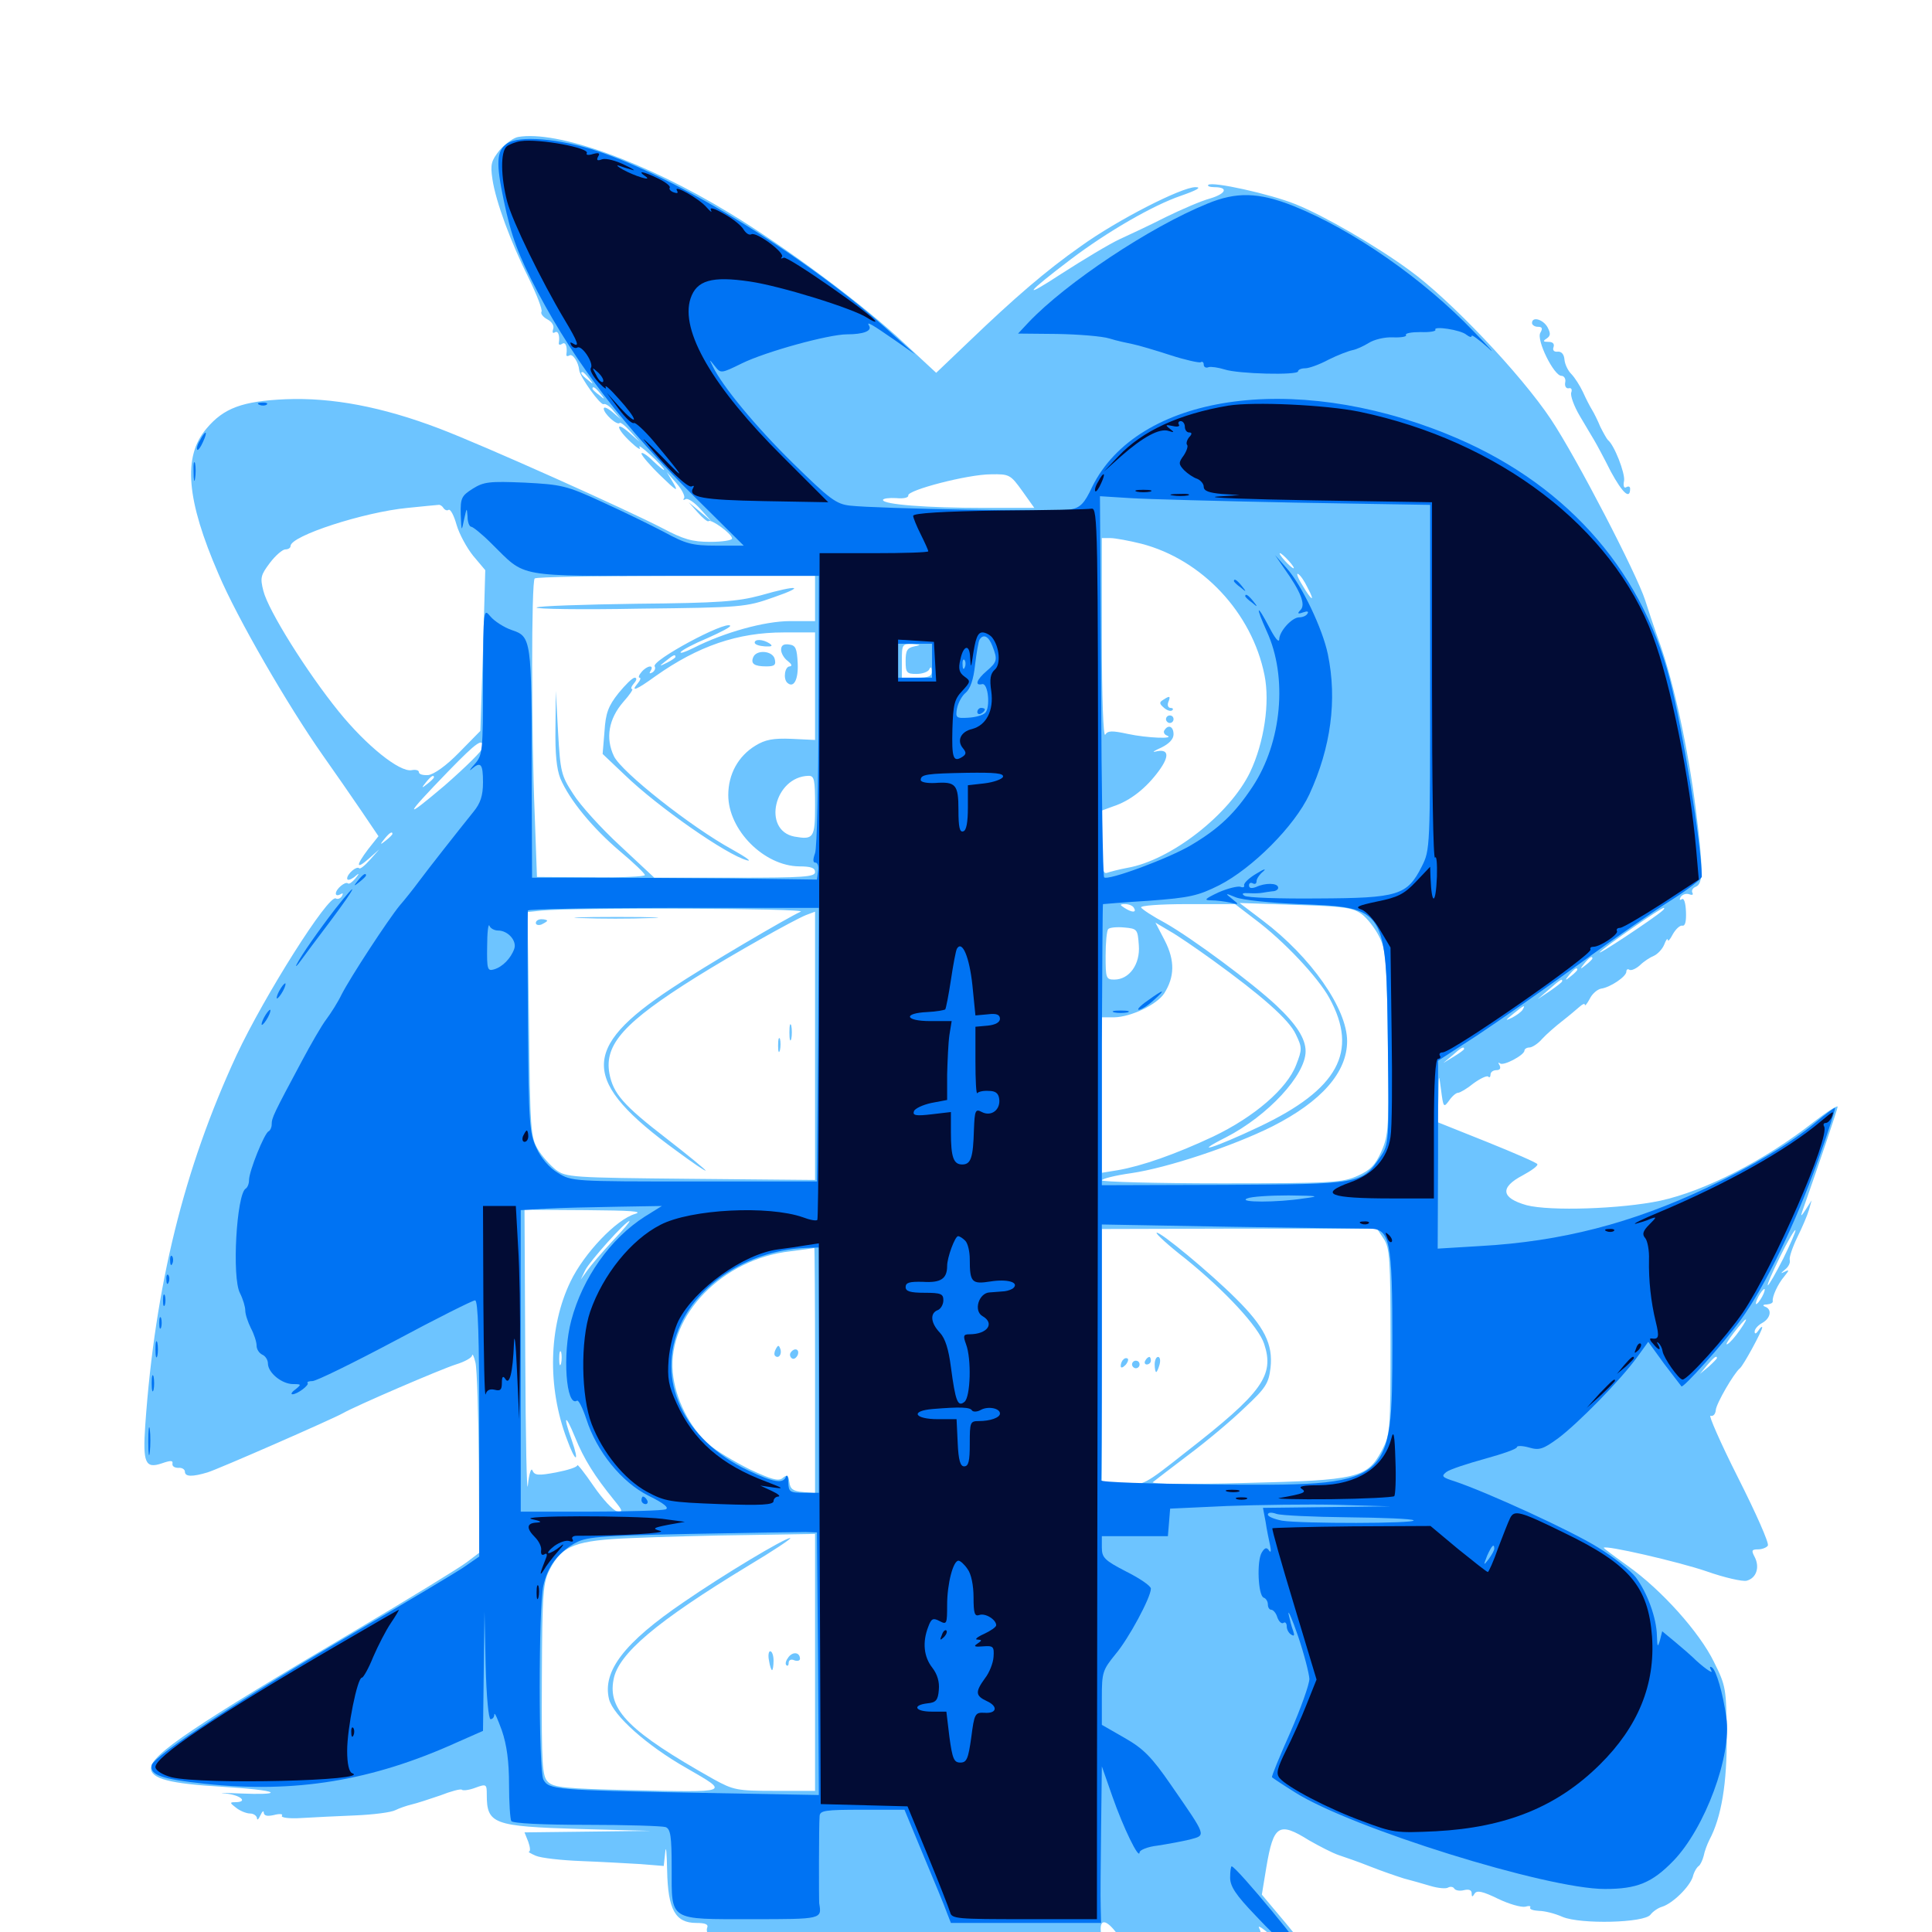 <svg xmlns="http://www.w3.org/2000/svg" viewBox="0 -1000 1000 1000">
	<path fill="#6dc4ff" d="M268.164 -929.102C265.82 -928.711 261.523 -925.586 258.594 -922.266C254.297 -916.797 253.711 -915.039 254.883 -907.227C256.641 -895.508 264.453 -874.414 273.828 -855.664C277.93 -847.266 280.859 -839.648 280.273 -838.672C279.688 -837.695 281.055 -835.938 283.203 -834.766C285.742 -833.398 286.914 -831.445 286.328 -829.688C285.742 -827.93 286.133 -827.344 287.109 -827.93C288.867 -829.102 289.844 -826.367 289.258 -822.461C289.062 -821.484 289.844 -821.289 291.016 -822.07C292.773 -823.242 293.75 -820.508 293.164 -816.602C292.969 -815.625 293.75 -815.43 294.727 -816.016C296.289 -817.188 299.414 -812.695 299.805 -808.398C300.195 -804.883 310.938 -789.844 312.5 -790.82C313.281 -791.211 315.625 -789.844 317.578 -787.305L321.289 -783.008L316.992 -786.719C314.453 -788.867 312.5 -789.648 312.5 -788.477C312.5 -785.938 319.336 -779.688 320.703 -781.055C321.094 -781.641 323.633 -779.688 326.367 -776.562L331.055 -771.289L325.781 -775.977C318.164 -782.617 318.945 -778.125 326.562 -771.094C329.883 -767.969 331.836 -766.797 331.055 -768.359C330.273 -769.922 332.617 -768.164 336.523 -764.648C340.625 -760.938 343.75 -757.422 343.75 -756.836C343.75 -756.25 341.211 -758.398 337.891 -761.523C334.766 -764.648 332.031 -766.211 332.031 -765.234C332.031 -764.258 336.523 -758.984 341.992 -753.711C350 -745.898 351.367 -745.117 348.633 -749.805L345.117 -755.664L350.195 -749.805C352.93 -746.68 354.688 -743.164 354.102 -742.188C353.32 -741.211 353.711 -741.016 354.883 -741.602C355.859 -742.383 359.375 -740.039 362.5 -736.523L368.164 -730.273L362.305 -735.156L356.445 -740.039L361.133 -734.766C363.867 -731.641 366.406 -729.688 366.797 -730.273C368.164 -731.445 378.906 -723.633 378.906 -721.289C378.906 -720.312 373.828 -719.531 367.578 -719.531C358.203 -719.531 353.711 -720.898 342.969 -726.562C324.219 -736.328 250.586 -769.336 227.539 -778.125C197.852 -789.453 171.875 -794.336 147.852 -793.359C125.586 -792.383 115.82 -788.867 106.836 -778.125C94.531 -763.672 96.484 -741.211 113.086 -702.93C122.852 -679.883 149.023 -634.766 166.992 -609.18C173.047 -600.586 182.031 -587.695 186.914 -580.469L195.898 -567.188L190.625 -560.547C183.984 -551.758 184.18 -549.609 191.016 -555.664L196.289 -560.352L191.602 -555.078C188.867 -551.953 186.328 -550 185.938 -550.586C184.57 -551.953 179.688 -547.656 179.688 -545.312C179.688 -544.141 181.25 -544.531 183.203 -545.898C186.133 -548.438 186.328 -548.242 183.789 -545.117C182.227 -543.359 180.664 -542.188 180.078 -542.773C178.711 -543.945 173.828 -539.844 173.828 -537.5C173.828 -536.523 174.805 -536.328 176.172 -537.109C177.539 -537.891 177.734 -537.695 176.953 -536.133C176.172 -534.961 174.805 -534.375 173.828 -534.961C170.117 -537.305 136.719 -484.375 122.461 -453.906C95.117 -394.922 80.273 -334.375 75.195 -262.5C73.828 -242.773 75.195 -239.648 83.789 -242.578C88.281 -244.141 89.648 -244.141 89.258 -242.383C89.062 -241.016 90.43 -240.234 92.383 -240.234C94.141 -240.43 95.703 -239.453 95.703 -238.281C95.703 -235.547 99.609 -235.547 107.422 -237.891C112.695 -239.453 172.461 -265.625 177.539 -268.555C183.984 -272.266 227.93 -291.211 235.938 -293.75C240.43 -295.117 244.336 -297.266 244.336 -298.438C244.531 -299.609 245.312 -298.047 246.094 -294.727C246.875 -291.602 247.656 -267.969 247.852 -242.578L248.047 -196.289L241.602 -191.406C238.086 -188.672 212.5 -173.047 184.57 -156.445C100.586 -106.836 78.125 -91.797 78.125 -84.766C78.125 -79.297 88.086 -76.758 114.648 -75.195C127.734 -74.414 139.258 -73.242 140.039 -72.266C140.82 -71.484 134.18 -71.289 125 -71.68C115.82 -72.07 112.109 -72.07 116.797 -71.68C124.609 -70.898 128.711 -67.188 121.68 -67.188C118.75 -67.188 118.945 -66.797 122.266 -64.258C124.219 -62.695 127.539 -61.328 129.492 -61.328C131.25 -61.328 132.812 -60.156 133.008 -58.984C133.008 -57.617 133.789 -58.203 134.766 -60.352C135.742 -62.5 136.523 -63.086 136.523 -61.719C136.719 -60.156 138.281 -59.766 141.797 -60.547C144.727 -61.328 146.68 -61.133 145.898 -60.156C145.312 -59.18 149.805 -58.594 155.859 -58.984C162.109 -59.375 174.609 -59.961 183.984 -60.352C193.164 -60.742 202.539 -61.914 204.688 -63.086C206.641 -64.062 210.547 -65.43 213.086 -66.016C215.625 -66.602 222.266 -68.75 227.93 -70.703C233.398 -72.852 238.477 -74.219 239.062 -73.633C239.648 -73.047 242.773 -73.438 245.898 -74.609C251.758 -76.758 251.953 -76.562 251.953 -71.094C251.953 -55.859 255.273 -54.688 299.805 -53.32L336.914 -52.344L304.297 -51.953L271.484 -51.562L273.438 -46.68C274.414 -43.945 274.609 -41.797 273.828 -41.602C273.047 -41.602 274.609 -40.625 277.344 -39.453C280.078 -38.281 290.625 -37.109 300.781 -36.719C310.938 -36.328 324.805 -35.547 331.445 -35.156L343.555 -34.18L344.336 -41.406C344.727 -45.312 345.117 -41.016 345.312 -31.836C345.703 -11.523 349.609 -4.688 360.352 -4.688C365.234 -4.688 366.797 -3.906 366.016 -2.148C365.43 -0.586 366.406 1.758 367.969 3.125C369.727 4.492 370.508 6.25 369.922 7.227C368.75 9.18 369.531 9.18 391.992 9.18C400.781 9.18 408.594 9.961 409.18 10.742C409.766 11.719 419.531 12.695 431.055 12.891C442.773 13.086 455.273 13.672 458.984 14.062C462.695 14.648 480.859 15.625 499.023 16.211C548.828 18.164 562.5 17.773 562.5 14.258C562.5 13.477 563.281 13.086 564.258 13.867C567.188 15.625 570.703 7.227 569.922 0.977C568.75 -7.227 572.461 -7.031 578.711 1.562C581.641 5.664 586.328 10.156 588.867 11.328C591.602 12.5 593.75 14.062 593.75 14.648C593.75 15.43 597.07 15.625 601.172 15.234C606.25 14.648 609.375 15.43 611.133 17.578C614.453 21.484 619.141 21.68 619.141 17.773C619.141 15.43 620.703 15.039 627.539 16.211C632.031 16.992 638.672 17.773 642.383 17.773C648.438 17.773 649.219 17.188 651.367 9.766C653.125 3.906 653.125 0.586 651.758 -1.953C650.586 -4.102 654.297 -1.562 659.961 3.711C669.141 11.719 677.734 15.625 677.734 11.328C677.734 10.547 672.07 3.32 665.43 -4.688L653.125 -19.336L655.469 -33.594C659.18 -55.469 661.914 -57.227 677.539 -47.461C683.008 -44.336 689.844 -40.82 692.773 -39.844C695.703 -38.867 703.125 -36.328 708.984 -33.984C714.844 -31.641 722.852 -28.906 726.562 -27.734C730.273 -26.758 736.523 -25 740.43 -23.828C744.336 -22.656 748.633 -22.266 749.609 -23.047C750.781 -23.633 752.148 -23.438 752.734 -22.461C753.32 -21.484 755.664 -21.094 757.812 -21.68C760.352 -22.266 761.719 -21.68 761.719 -20.117C761.719 -17.969 762.109 -17.969 763.281 -19.922C764.453 -21.68 767.383 -21.094 775.391 -17.188C781.055 -14.453 787.305 -12.695 789.453 -13.086C791.406 -13.672 792.578 -13.477 791.992 -12.695C791.602 -11.719 793.555 -11.133 796.484 -10.938C799.414 -10.938 804.883 -9.57 808.789 -7.812C818.164 -3.906 851.172 -4.688 854.297 -8.984C855.469 -10.547 858.203 -12.5 860.352 -13.086C865.82 -14.844 874.414 -23.242 876.172 -28.516C876.758 -31.055 878.32 -33.594 879.297 -34.18C880.078 -34.766 881.25 -37.109 881.836 -39.453C882.227 -41.602 883.594 -45.312 884.766 -47.656C891.016 -59.375 893.945 -76.953 893.75 -101.758C893.555 -125.977 893.359 -127.344 887.109 -139.844C879.688 -155.078 859.961 -177.148 842.578 -189.453C835.742 -194.336 830.078 -198.633 830.078 -198.828C830.078 -200.586 868.945 -191.602 883.203 -186.719C892.578 -183.398 902.148 -181.25 904.102 -181.836C909.18 -183.203 910.938 -188.867 908.203 -194.141C906.445 -197.461 906.641 -198.047 909.961 -198.047C912.109 -198.047 914.453 -199.023 915.039 -200C915.82 -201.172 908.789 -216.992 899.609 -235.156C890.43 -253.32 884.18 -267.773 885.352 -267.188C886.719 -266.797 887.891 -267.969 888.086 -270.117C888.281 -273.438 897.461 -289.258 900.586 -291.797C902.344 -293.164 912.109 -311.133 912.109 -312.891C912.109 -313.672 911.133 -312.891 910.156 -311.328C908.984 -309.57 908.203 -309.375 908.203 -310.742C908.203 -312.109 909.961 -314.062 912.109 -315.234C916.406 -317.578 917.383 -322.266 913.672 -323.633C912.109 -324.219 912.5 -324.805 914.453 -324.805C916.406 -325 917.773 -325.586 917.578 -326.562C917.188 -328.711 920.117 -335.352 923.633 -339.453C926.172 -342.578 926.172 -342.969 923.828 -341.797C921.484 -340.625 921.484 -340.82 924.023 -342.969C925.781 -344.336 926.758 -346.484 926.367 -347.852C925.977 -349.023 927.734 -354.297 930.273 -359.57C932.812 -364.648 935.547 -371.094 936.328 -373.828L937.695 -378.711L934.57 -373.828C932.422 -370.508 931.836 -370.117 932.812 -372.852C941.211 -396.68 951.172 -425.977 951.172 -427.148C951.172 -428.125 945.703 -424.609 938.867 -419.336C913.477 -399.414 882.617 -383.594 859.375 -378.516C839.062 -374.219 802.344 -373.047 790.234 -376.172C776.953 -379.883 776.172 -385.352 788.086 -391.602C792.773 -394.141 796.289 -396.68 795.703 -397.461C795.312 -398.242 783.594 -403.32 769.531 -408.984L744.141 -419.141L744.531 -432.227C744.727 -444.727 744.727 -444.727 745.898 -435.742C747.07 -426.758 747.266 -426.562 750 -430.273C751.562 -432.617 753.711 -434.375 754.688 -434.375C755.664 -434.375 759.375 -436.523 762.695 -439.258C766.211 -441.797 769.531 -443.359 770.312 -442.773C770.898 -441.992 771.484 -442.578 771.484 -443.75C771.484 -445.117 772.852 -446.094 774.609 -446.094C776.367 -446.094 776.953 -447.07 776.172 -448.633C775.391 -449.805 775.391 -450.391 776.367 -449.609C778.125 -448.047 789.062 -453.906 789.062 -456.25C789.062 -457.031 790.234 -457.812 791.602 -457.812C792.969 -457.812 796.094 -459.766 798.242 -462.305C800.391 -464.648 805.078 -468.75 808.594 -471.484C812.109 -474.219 816.016 -477.539 817.578 -478.906C819.141 -480.273 820.312 -480.859 820.312 -479.883C820.312 -479.102 821.484 -480.469 822.852 -483.008C824.023 -485.547 826.758 -487.891 828.711 -488.281C833.398 -488.867 841.797 -494.531 841.797 -497.07C841.797 -498.242 842.578 -498.633 843.359 -498.047C844.336 -497.461 846.875 -498.633 848.828 -500.391C850.781 -502.344 854.102 -504.492 856.055 -505.273C857.812 -506.055 860.352 -508.594 861.328 -510.938C862.305 -513.477 863.086 -514.648 863.281 -513.477C863.281 -512.5 864.453 -513.672 865.82 -516.406C867.383 -519.141 869.531 -521.094 870.703 -520.898C872.266 -520.508 872.852 -523.047 872.656 -528.125C872.461 -532.617 871.68 -535.352 870.508 -534.57C869.336 -533.789 869.141 -534.375 869.922 -535.742C870.898 -537.109 872.852 -537.695 874.414 -537.109C875.977 -536.523 876.562 -536.914 875.977 -537.891C875.391 -539.062 876.172 -540.43 877.734 -541.016C881.641 -542.578 881.641 -550.195 877.734 -581.25C873.828 -611.914 866.602 -645.703 859.18 -666.797C855.859 -675.977 852.539 -686.133 851.562 -689.258C847.266 -702.734 816.016 -763.086 802.734 -783.008C787.109 -806.445 750.391 -845.117 729.492 -860.156C712.5 -872.656 685.156 -888.477 670.508 -894.336C657.422 -899.609 627.344 -906.25 625.391 -904.297C624.805 -903.711 626.172 -903.125 628.516 -903.125C635.938 -903.125 634.766 -899.805 626.367 -897.266C621.875 -896.094 611.523 -891.602 603.516 -887.695C595.508 -883.594 584.57 -878.516 579.492 -876.172C574.414 -873.828 560.742 -865.625 549.219 -858.203C528.32 -844.531 530.859 -848.047 554.297 -865.82C573.438 -880.273 596.875 -893.75 611.133 -898.633C619.531 -901.562 622.266 -903.125 618.75 -903.125C611.523 -903.125 578.32 -886.133 559.57 -872.656C541.211 -859.766 525.195 -845.898 501.562 -823.242L484.57 -807.031L468.359 -822.07C447.266 -841.992 406.445 -872.266 377.734 -889.648C333.789 -916.406 288.281 -932.617 268.164 -929.102ZM304.883 -804.102C307.422 -800.977 307.227 -800.781 304.297 -803.32C300.977 -805.859 300 -807.422 301.562 -807.422C301.953 -807.422 303.516 -805.859 304.883 -804.102ZM310.742 -796.289C313.281 -793.164 313.086 -792.969 310.156 -795.508C308.203 -796.875 306.641 -798.438 306.641 -798.828C306.641 -800.391 308.203 -799.414 310.742 -796.289ZM529.102 -745.898L535.352 -737.109H509.375C479.883 -737.109 457.031 -738.867 457.031 -741.211C457.031 -741.992 460.156 -742.383 463.867 -742.188C467.578 -741.797 470.312 -742.383 470.117 -743.555C469.531 -746.289 500.977 -754.492 512.891 -754.492C522.461 -754.688 523.047 -754.297 529.102 -745.898ZM229.492 -737.109C230.273 -735.938 231.445 -735.547 232.227 -736.133C233.203 -736.523 234.961 -733.203 236.328 -728.32C237.695 -723.633 241.602 -716.406 244.922 -712.305L251.172 -704.883L250 -663.281L248.633 -621.68L237.695 -610.547C230.859 -603.516 224.609 -599.219 221.68 -598.828C218.945 -598.633 216.797 -599.219 216.797 -600.391C216.797 -601.367 215.039 -601.758 213.086 -601.367C206.836 -600.195 189.648 -614.062 175.391 -631.641C158.789 -652.148 138.867 -683.984 136.328 -694.141C134.57 -700.977 134.961 -702.344 139.648 -708.594C142.578 -712.5 146.289 -715.625 147.656 -715.625C149.219 -715.625 150.391 -716.406 150.391 -717.383C150.391 -722.656 188.477 -734.961 210.938 -737.109C218.945 -737.891 226.172 -738.672 226.953 -738.672C227.734 -738.867 228.906 -738.086 229.492 -737.109ZM590.82 -718.555C622.266 -710.352 648.047 -682.812 654.492 -650.586C657.422 -636.328 654.297 -615.625 647.07 -600.391C636.523 -578.516 606.055 -554.688 583.398 -550.781C579.297 -550 574.609 -548.828 573.047 -548.242C570.898 -547.461 570.312 -550.195 570.312 -563.867V-580.469L576.172 -582.617C585.156 -585.547 593.359 -592.188 599.805 -600.977C605.664 -608.984 604.883 -612.695 597.852 -610.938C596.094 -610.547 597.656 -611.523 601.172 -613.086C605.078 -615.039 607.422 -617.383 607.422 -619.922C607.422 -624.023 604.688 -625.195 602.734 -622.07C601.953 -621.094 602.734 -619.727 603.906 -619.336C608.789 -617.383 593.75 -617.969 583.789 -620.117C575.586 -621.875 573.438 -621.875 572.07 -619.727C571.094 -618.164 570.312 -639.258 570.312 -669.336V-721.484H574.805C577.148 -721.484 584.57 -720.117 590.82 -718.555ZM666.992 -709.766C668.945 -707.617 670.117 -705.859 669.531 -705.859C668.945 -705.859 666.992 -707.617 665.039 -709.766C663.086 -711.914 661.914 -713.672 662.5 -713.672C663.086 -713.672 665.039 -711.914 666.992 -709.766ZM676.758 -695.898C681.055 -687.891 678.906 -688.867 674.023 -697.266C671.68 -700.977 670.898 -703.516 671.875 -702.93C673.047 -702.344 675.195 -699.219 676.758 -695.898ZM421.875 -690.234V-678.516H408.984C395.703 -678.516 374.805 -672.656 358.984 -664.648C354.688 -662.5 351.758 -661.523 352.344 -662.5C352.93 -663.477 359.18 -666.797 366.211 -669.727C373.242 -672.852 378.516 -675.586 377.93 -676.172C375.391 -678.711 336.914 -658.008 338.867 -655.078C339.453 -654.102 338.867 -652.734 337.695 -651.953C336.133 -651.172 335.938 -651.367 336.719 -652.734C338.867 -656.055 334.961 -655.664 332.031 -652.148C330.664 -650.586 330.273 -649.219 331.055 -649.219C331.836 -649.219 331.445 -647.852 330.078 -646.289C326.172 -641.602 329.297 -642.773 339.258 -650C361.328 -665.625 381.836 -672.656 405.664 -672.656H421.875V-644.922V-616.992L409.766 -617.578C400.195 -617.969 396.094 -617.188 391.016 -614.062C382.031 -608.594 376.953 -599.219 376.953 -588.477C376.953 -570.312 395.508 -551.758 413.672 -551.562C419.727 -551.562 421.875 -550.781 421.875 -548.633C421.875 -546.094 416.016 -545.703 380.273 -545.703H338.672L320.898 -562.305C311.133 -571.289 300.195 -583.398 296.68 -589.062C290.43 -598.633 290.039 -600.586 288.867 -620.898L287.695 -642.383L287.5 -623.242C287.305 -609.961 288.086 -601.953 290.039 -597.07C294.727 -585.938 306.836 -571.289 320.898 -559.375C327.93 -553.516 333.789 -547.852 333.789 -547.07C333.984 -546.289 321.289 -545.703 306.055 -545.898L277.93 -546.094L276.758 -578.516C275 -620.508 275 -699.023 276.758 -700.586C277.344 -701.367 310.352 -701.953 350 -701.953H421.875ZM473.242 -665.43C469.531 -664.648 468.75 -663.281 468.75 -657.812C468.75 -651.758 469.336 -651.172 474.414 -651.172C477.539 -651.172 480.664 -652.344 481.055 -653.711C481.641 -655.078 482.227 -654.688 482.227 -652.734C482.422 -650 480.859 -649.219 474.609 -649.219H466.797V-658.008C466.797 -666.406 466.992 -666.797 472.266 -666.602C476.758 -666.211 476.953 -666.211 473.242 -665.43ZM349.609 -659.961C349.609 -659.57 347.656 -658.203 345.312 -657.031C341.016 -654.883 341.016 -655.078 344.531 -657.812C348.633 -661.133 349.609 -661.523 349.609 -659.961ZM250 -613.281C250 -611.719 241.016 -602.93 230.078 -593.359C208.398 -575 208.984 -576.953 232.227 -600.977C247.07 -616.211 250 -618.164 250 -613.281ZM224.609 -597.656C224.609 -597.266 223.047 -595.703 221.289 -594.336C218.164 -591.797 217.969 -591.992 220.508 -595.117C223.047 -598.242 224.609 -599.219 224.609 -597.656ZM421.875 -583.008C421.875 -566.211 421.094 -565.234 411.133 -566.992C394.336 -570.312 400.781 -598.047 418.555 -598.438C421.484 -598.438 421.875 -596.484 421.875 -583.008ZM203.125 -568.359C203.125 -567.969 201.562 -566.406 199.805 -565.039C196.68 -562.5 196.484 -562.695 199.023 -565.82C201.562 -568.945 203.125 -569.922 203.125 -568.359ZM586.914 -530.078C588.477 -527.539 585.938 -527.539 582.031 -530.078C579.492 -531.641 579.492 -532.031 582.422 -532.031C584.18 -532.031 586.328 -531.25 586.914 -530.078ZM649.219 -524.414C664.453 -513.086 682.227 -494.141 688.086 -483.398C703.32 -455.664 692.578 -436.133 651.758 -416.797C628.711 -405.859 616.016 -401.953 634.57 -411.328C656.25 -422.461 675.781 -443.555 675.781 -455.859C675.781 -462.5 670.898 -469.922 660.742 -479.492C648.047 -491.406 617.188 -514.258 603.125 -522.266C596.875 -525.586 591.211 -529.297 590.625 -530.273C590.039 -531.25 600.195 -532.031 614.453 -532.031H639.258ZM704.688 -526.953C707.617 -524.805 711.719 -519.531 713.867 -515.234C717.383 -508.398 717.773 -503.125 718.359 -460.352C718.945 -416.406 718.75 -412.5 715.039 -404.102C711.914 -397.07 709.375 -394.336 702.734 -391.406C694.922 -387.891 689.648 -387.5 632.422 -387.5C598.242 -387.5 570.312 -388.281 570.312 -389.062C570.312 -389.844 577.148 -391.602 585.547 -392.773C604.297 -395.508 638.281 -406.836 658.594 -416.992C683.984 -429.883 697.266 -444.922 697.266 -461.133C697.266 -477.93 678.516 -504.688 653.711 -523.438L641.602 -532.617L670.508 -531.641C695.312 -530.859 700 -530.273 704.688 -526.953ZM414.453 -528.125C408.203 -525.391 364.844 -500 347.656 -488.477C300.195 -457.227 300.781 -440.234 350.195 -404.297C358.398 -398.242 365.234 -393.555 365.234 -394.141C365.234 -394.531 356.055 -402.148 344.922 -410.742C322.656 -427.93 317.383 -433.984 315.43 -444.336C312.695 -459.375 323.047 -470.898 360.156 -494.141C379.883 -506.445 410.547 -523.633 417.188 -526.367L421.875 -528.125V-458.594V-389.258L357.617 -389.844C295.703 -390.43 292.969 -390.625 287.695 -394.531C284.766 -396.875 280.469 -401.562 278.32 -405.273C274.609 -411.523 274.414 -416.016 273.828 -469.922L273.047 -527.93L280.664 -528.711C296.875 -530.273 418.75 -529.883 414.453 -528.125ZM860.352 -528.516C855.664 -524.414 825.586 -504.492 828.125 -507.227C831.445 -510.547 859.57 -530.078 861.133 -530.078C861.719 -530.078 861.328 -529.297 860.352 -528.516ZM627.539 -503.125C652.93 -484.766 667.188 -472.266 670.703 -464.648C674.023 -457.812 674.023 -456.836 670.898 -448.828C666.211 -436.523 649.219 -421.875 627.93 -411.719C608.398 -402.539 591.016 -396.484 578.711 -394.336L570.312 -392.969V-433.203V-473.438H576.758C585.352 -473.633 598.633 -479.883 602.539 -485.742C608.008 -494.336 608.203 -502.734 602.93 -513.086L598.047 -522.461L605.273 -518.164C609.18 -516.016 619.141 -509.18 627.539 -503.125ZM589.453 -510.742C590.234 -500.977 584.57 -492.969 576.758 -492.969C572.461 -492.969 572.266 -493.75 572.266 -505.273C572.266 -512.109 572.852 -518.359 573.633 -519.141C574.414 -519.922 578.125 -520.312 582.031 -519.922C588.672 -519.336 588.867 -518.945 589.453 -510.742ZM824.219 -503.906C824.219 -503.516 822.656 -501.953 820.898 -500.586C817.773 -498.047 817.578 -498.242 820.117 -501.367C822.656 -504.492 824.219 -505.469 824.219 -503.906ZM816.406 -498.047C816.406 -497.656 814.844 -496.094 813.086 -494.727C809.961 -492.188 809.766 -492.383 812.305 -495.508C814.844 -498.633 816.406 -499.609 816.406 -498.047ZM808.594 -492.188C808.594 -491.602 805.664 -489.453 802.344 -487.109L795.898 -482.812L801.758 -487.891C807.812 -493.164 808.594 -493.555 808.594 -492.188ZM788.086 -477.344C787.5 -476.367 784.961 -474.414 782.617 -473.242C778.906 -471.484 778.906 -471.68 783.203 -475.195C788.672 -479.688 789.844 -480.273 788.086 -477.344ZM757.812 -457.031C757.812 -456.641 755.469 -454.883 752.539 -453.125L747.07 -449.805L751.758 -453.711C756.25 -457.812 757.812 -458.594 757.812 -457.031ZM328.711 -371.68C319.141 -368.945 302.344 -351.367 295.312 -336.719C283.984 -313.281 283.203 -282.227 293.359 -255.273C297.852 -242.773 300.195 -242.383 295.898 -254.688C291.211 -267.773 292.578 -268.555 297.656 -256.055C302.344 -244.531 307.812 -235.938 317.773 -223.633C322.266 -218.164 322.656 -217.188 319.336 -217.773C317.383 -218.164 311.914 -224.023 307.227 -230.859C302.539 -237.695 298.828 -242.383 298.828 -241.602C298.828 -240.625 293.945 -239.062 287.891 -237.891C278.516 -236.133 276.758 -236.328 275.586 -238.867C275 -240.625 273.828 -237.305 273.242 -231.25C272.656 -225.391 272.07 -255.078 271.875 -297.266L271.484 -373.828L303.32 -373.633C326.367 -373.438 333.203 -373.047 328.711 -371.68ZM317.188 -357.812C311.914 -352.148 306.055 -345.312 304.102 -342.578L300.586 -337.695L302.93 -342.578C305.273 -347.266 323.828 -367.969 325.781 -367.969C326.367 -367.969 322.461 -363.281 317.188 -357.812ZM716.211 -358.789C719.336 -354.102 719.727 -348.242 719.727 -305.469C719.727 -259.18 719.531 -257.422 715.234 -249.219C707.617 -234.961 702.734 -233.789 644.531 -232.422C616.211 -231.641 595.703 -231.836 596.68 -232.812C597.852 -233.789 606.055 -240.039 615.039 -246.875C624.219 -253.711 637.305 -264.648 644.141 -271.289C655.273 -281.641 656.641 -283.984 657.617 -291.992C658.984 -304.102 654.492 -313.281 639.648 -327.93C626.562 -341.016 600 -363.086 598.633 -361.914C598.242 -361.328 604.883 -355.273 613.672 -348.438C634.18 -331.836 651.367 -313.281 654.297 -304.492C659.766 -288.086 653.516 -279.297 613.867 -248.438C592.383 -231.445 591.992 -231.25 581.25 -231.25H570.312V-297.461V-363.867L641.602 -364.062H712.695ZM923.047 -348.633C919.141 -341.016 915.625 -334.766 915.039 -334.766C914.453 -334.766 917.383 -341.406 921.289 -349.414C925.195 -357.422 928.906 -363.672 929.297 -363.281C929.688 -362.891 926.758 -356.25 923.047 -348.633ZM421.875 -290.625V-227.148L415.625 -227.734C410.547 -228.125 408.984 -229.297 408.594 -232.812C408.008 -236.523 407.422 -236.914 405.078 -234.961C402.93 -233.203 399.414 -234.18 388.086 -239.453C380.273 -243.359 370.703 -249.023 366.992 -252.344C357.031 -260.938 349.414 -276.172 348.242 -289.648C345.508 -319.141 374.023 -348.438 409.18 -352.344C415.625 -353.125 421.094 -353.906 421.484 -354.102C421.68 -354.102 421.875 -325.586 421.875 -290.625ZM912.109 -328.906C910.938 -326.758 909.57 -325 908.984 -325C908.594 -325 908.984 -326.758 910.156 -328.906C911.328 -331.055 912.695 -332.812 913.281 -332.812C913.672 -332.812 913.281 -331.055 912.109 -328.906ZM900.391 -311.328C898.242 -308.203 895.312 -304.883 894.141 -304.297C892.773 -303.516 894.336 -306.055 897.266 -309.961C903.906 -318.555 906.25 -319.727 900.391 -311.328ZM290.43 -294.336C289.844 -292.383 289.453 -293.555 289.453 -296.68C289.453 -300 289.844 -301.367 290.43 -300.195C290.82 -298.828 290.82 -296.094 290.43 -294.336ZM888.672 -297.07C888.672 -296.68 886.719 -294.727 884.375 -292.578L879.883 -288.867L883.594 -293.359C887.109 -297.461 888.672 -298.633 888.672 -297.07ZM286.719 -218.164C289.648 -218.555 287.109 -218.945 281.25 -218.945C275.391 -218.945 272.852 -218.555 275.977 -218.164C278.906 -217.773 283.594 -217.773 286.719 -218.164ZM421.875 -139.453V-73.047H401.172C381.445 -73.047 379.688 -73.438 369.336 -79.102C325.977 -103.516 314.453 -114.844 317.578 -130.664C319.922 -143.945 339.844 -160.742 387.109 -189.453C400.195 -197.266 410.156 -203.906 408.984 -203.906C406.055 -203.906 374.219 -184.766 354.102 -170.898C323.047 -149.805 311.719 -134.961 315.234 -120.508C317.383 -112.109 334.766 -96.484 355.469 -84.766C377.734 -71.875 378.906 -72.266 325.586 -73.438C292.383 -74.219 286.523 -74.805 283.594 -77.734C280.664 -80.664 280.273 -86.133 280.469 -130.664C280.664 -175.977 281.055 -180.859 284.57 -187.695C291.016 -200.195 298.047 -202.734 327.148 -203.906C341.211 -204.492 368.164 -205.273 387.305 -205.469L421.875 -206.055ZM186.914 -77.734C187.695 -78.32 186.523 -78.906 184.375 -78.711C182.227 -78.711 181.641 -78.125 183.203 -77.539C184.57 -76.953 186.328 -77.148 186.914 -77.734ZM178.32 -75.586C179.492 -76.172 178.125 -76.562 174.805 -76.562C171.68 -76.562 170.508 -76.172 172.461 -75.586C174.219 -75.195 176.953 -75.195 178.32 -75.586ZM165.039 -73.828C167.188 -74.219 163.477 -74.609 156.836 -74.805C150.195 -74.805 144.336 -74.414 143.945 -73.633C142.969 -72.266 155.859 -72.461 165.039 -73.828ZM132.227 -67.969C133.008 -68.555 131.836 -69.141 129.688 -68.945C127.539 -68.945 126.953 -68.359 128.516 -67.773C129.883 -67.188 131.641 -67.383 132.227 -67.969ZM758.789 -35.938C753.516 -38.281 750.391 -38.281 753.906 -35.938C755.469 -34.961 758.203 -34.18 759.766 -34.18C761.719 -34.18 761.328 -34.766 758.789 -35.938ZM774.805 -30.859C775.586 -31.445 774.414 -32.031 772.266 -31.836C770.117 -31.836 769.531 -31.25 771.094 -30.664C772.461 -30.078 774.219 -30.273 774.805 -30.859ZM788.477 -26.953C789.258 -27.539 788.086 -28.125 785.938 -27.93C783.789 -27.93 783.203 -27.344 784.766 -26.758C786.133 -26.172 787.891 -26.367 788.477 -26.953ZM796.289 -25C797.07 -25.586 795.898 -26.172 793.75 -25.977C791.602 -25.977 791.016 -25.391 792.578 -24.805C793.945 -24.219 795.703 -24.414 796.289 -25ZM804.102 -23.047C804.883 -23.633 803.711 -24.219 801.562 -24.023C799.414 -24.023 798.828 -23.438 800.391 -22.852C801.758 -22.266 803.516 -22.461 804.102 -23.047ZM815.039 -20.898C816.211 -21.484 814.844 -21.875 811.523 -21.875C808.398 -21.875 807.227 -21.484 809.18 -20.898C810.938 -20.508 813.672 -20.508 815.039 -20.898ZM836.523 -18.945C839.844 -19.336 837.109 -19.727 830.078 -19.727C823.047 -19.727 820.312 -19.336 823.828 -18.945C827.148 -18.555 833.008 -18.555 836.523 -18.945ZM601.953 -637.695C600 -636.523 600 -635.742 602.539 -633.594C604.102 -632.227 606.055 -631.641 606.836 -632.422C607.422 -633.008 607.031 -633.594 605.859 -633.594C604.688 -633.594 604.102 -634.961 604.688 -636.523C606.055 -639.844 605.469 -640.039 601.953 -637.695ZM603.516 -627.734C603.516 -626.758 604.492 -625.781 605.469 -625.781C606.641 -625.781 607.422 -626.758 607.422 -627.734C607.422 -628.906 606.641 -629.688 605.469 -629.688C604.492 -629.688 603.516 -628.906 603.516 -627.734ZM393.555 -691.797C381.836 -688.672 372.461 -687.891 329.492 -687.5C301.953 -687.109 278.516 -686.328 277.734 -685.547C276.953 -684.766 300.977 -684.375 331.055 -684.961C383.984 -685.547 386.133 -685.742 400.391 -690.82C417.383 -696.68 413.281 -697.461 393.555 -691.797ZM390.625 -667.383C390.625 -669.336 394.922 -669.141 398.242 -666.992C400.195 -665.625 399.609 -665.234 395.898 -665.43C392.969 -665.625 390.625 -666.406 390.625 -667.383ZM404.297 -663.672C404.297 -661.914 405.859 -659.18 407.812 -657.812C409.766 -656.25 410.156 -655.273 408.789 -655.078C406.25 -655.078 405.273 -648.828 407.422 -646.68C410.742 -643.555 413.281 -648.047 412.891 -656.641C412.5 -664.258 411.914 -666.016 408.398 -666.406C405.664 -666.797 404.297 -666.016 404.297 -663.672ZM389.844 -659.766C388.477 -656.445 390.43 -655.078 396.68 -655.078C400.977 -655.078 401.758 -655.859 400.977 -658.984C399.805 -663.281 391.406 -663.867 389.844 -659.766ZM398.438 -658.984C398.438 -660.156 397.656 -660.938 396.68 -660.938C395.508 -660.938 394.141 -660.156 393.555 -658.984C392.969 -658.008 393.75 -657.031 395.312 -657.031C397.07 -657.031 398.438 -658.008 398.438 -658.984ZM320.117 -641.211C314.844 -634.57 313.477 -630.859 312.891 -621.484L311.914 -609.766L323.438 -598.828C340.43 -582.422 376.172 -557.422 386.719 -554.688C389.453 -553.906 385.938 -556.445 378.906 -560.352C357.812 -571.875 321.68 -600.391 317.773 -608.594C313.281 -617.969 315.039 -627.93 322.656 -636.719C325.977 -640.43 327.93 -643.359 327.148 -643.359C326.367 -643.359 326.758 -644.727 328.125 -646.289C329.688 -648.047 329.688 -649.219 328.516 -649.219C327.344 -649.219 323.633 -645.508 320.117 -641.211ZM301.172 -524.805C291.797 -525 300 -525.391 319.336 -525.391C338.672 -525.391 346.289 -525 336.328 -524.805C326.367 -524.414 310.547 -524.414 301.172 -524.805ZM277.344 -522.266C277.344 -523.438 278.711 -524.219 280.273 -524.219C281.836 -524.219 283.203 -523.828 283.203 -523.438C283.203 -523.047 281.836 -522.266 280.273 -521.484C278.711 -520.898 277.344 -521.289 277.344 -522.266ZM408.594 -465.625C408.594 -461.914 408.984 -460.352 409.57 -462.305C409.961 -464.062 409.961 -467.188 409.57 -469.141C408.984 -470.898 408.594 -469.336 408.594 -465.625ZM402.734 -458.789C402.734 -455.664 403.125 -454.492 403.711 -456.445C404.102 -458.203 404.102 -460.938 403.711 -462.305C403.125 -463.477 402.734 -462.109 402.734 -458.789ZM581.445 -296.289C580.664 -295.703 580.078 -294.141 580.078 -292.969C580.078 -291.797 581.055 -291.992 582.422 -293.359C583.594 -294.531 584.18 -296.094 583.789 -296.68C583.203 -297.266 582.031 -297.07 581.445 -296.289ZM592.773 -295.703C592.188 -294.727 592.578 -293.75 593.555 -293.75C594.727 -293.75 595.703 -294.727 595.703 -295.703C595.703 -296.875 595.312 -297.656 594.922 -297.656C594.336 -297.656 593.359 -296.875 592.773 -295.703ZM597.656 -293.75C597.656 -291.602 598.047 -289.844 598.438 -289.844C598.828 -289.844 599.609 -291.602 600.195 -293.75C600.781 -295.898 600.391 -297.656 599.414 -297.656C598.438 -297.656 597.656 -295.898 597.656 -293.75ZM585.938 -293.75C585.938 -292.773 586.914 -291.797 587.891 -291.797C589.062 -291.797 589.844 -292.773 589.844 -293.75C589.844 -294.922 589.062 -295.703 587.891 -295.703C586.914 -295.703 585.938 -294.922 585.938 -293.75ZM401.562 -301.758C400.781 -300.391 400.586 -298.828 401.172 -298.242C402.93 -296.484 404.883 -299.023 403.906 -301.758C403.125 -303.906 402.734 -303.906 401.562 -301.758ZM409.18 -299.805C408.594 -298.828 408.984 -297.461 409.961 -296.875C410.938 -296.289 412.109 -297.07 412.891 -298.633C414.062 -301.758 411.133 -302.734 409.18 -299.805ZM398.047 -140.43C398.438 -137.695 399.219 -135.547 399.609 -135.547C400 -135.547 400.391 -137.695 400.391 -140.43C400.391 -143.164 399.609 -145.312 398.633 -145.312C397.852 -145.312 397.461 -143.164 398.047 -140.43ZM408.203 -142.383C406.836 -140.625 406.25 -138.867 407.031 -138.086C407.617 -137.5 408.203 -137.891 408.203 -139.258C408.203 -140.82 409.57 -141.406 411.133 -140.625C412.695 -140.039 414.062 -140.43 414.062 -141.406C414.062 -144.727 410.547 -145.312 408.203 -142.383ZM792.969 -832.812C792.969 -831.836 794.336 -830.859 795.898 -830.859C798.242 -830.859 798.633 -830.078 797.266 -827.734C795.117 -824.023 804.297 -805.469 808.203 -805.469C809.57 -805.469 810.547 -803.906 810.156 -802.148C809.766 -800.195 810.547 -798.828 811.914 -799.023C813.281 -799.414 813.867 -798.438 813.281 -796.875C812.695 -795.312 814.648 -789.844 817.773 -784.57C820.703 -779.492 824.219 -773.828 825.195 -772.07C826.367 -770.117 830.273 -762.891 833.789 -755.859C839.844 -744.727 843.75 -741.211 843.75 -747.07C843.75 -748.242 842.773 -748.438 841.797 -747.852C840.625 -747.07 840.039 -748.438 840.625 -751.172C841.211 -755.078 835.547 -769.727 832.227 -772.266C831.641 -772.852 829.883 -775.977 828.32 -779.102C826.953 -782.422 825 -786.328 824.023 -787.891C823.047 -789.453 820.898 -793.555 819.336 -797.07C817.773 -800.391 815.039 -804.688 813.281 -806.445C811.523 -808.203 809.961 -811.523 809.766 -813.867C809.57 -816.602 808.203 -818.164 806.25 -817.969C804.297 -817.773 803.516 -818.75 804.102 -820.312C804.688 -822.07 803.711 -823.047 801.562 -823.047C798.633 -823.047 798.438 -823.438 800.586 -824.805C802.539 -826.172 802.734 -827.344 800.977 -830.664C798.633 -834.766 792.969 -836.328 792.969 -832.812Z"/>
	<path fill="#0073f3" d="M262.305 -925.586C257.031 -921.875 256.641 -915.625 260.742 -896.289C264.648 -877.539 268.164 -868.164 278.516 -848.438C298.242 -811.328 323.438 -778.516 359.766 -742.578L384.961 -717.578H370.703C358.203 -717.578 354.883 -718.555 343.75 -724.609C336.719 -728.32 322.266 -735.352 311.523 -740.234C293.359 -748.633 290.625 -749.219 271.484 -750.195C253.125 -750.977 250.391 -750.586 244.727 -747.07C238.867 -743.359 238.281 -742.188 238.477 -733.789C238.867 -724.609 238.867 -724.609 240.234 -731.25C241.602 -737.305 241.602 -737.5 241.992 -732.812C241.992 -729.688 242.969 -727.344 243.945 -727.344C244.727 -727.344 249.414 -723.633 254.102 -718.945C272.852 -700.586 265.234 -701.953 349.414 -701.953H423.828L423.633 -632.617C423.633 -594.141 422.852 -560.938 421.875 -558.398C420.703 -555.078 420.703 -553.516 422.07 -553.516C423.242 -553.516 423.828 -551.562 423.438 -549.219L422.852 -544.727L378.906 -545.312C354.688 -545.508 321.484 -545.703 305.273 -545.703H275.391L275.195 -600.977C275.195 -668.75 275 -670.508 265.039 -673.828C260.938 -675.195 255.859 -678.516 253.906 -680.859C250.195 -685.352 250.195 -684.961 250 -647.461C250 -610.938 249.805 -609.18 245.703 -604.492C243.164 -601.758 242.578 -600.586 244.141 -601.953C248.828 -606.055 250 -604.688 250 -595.117C250 -588.086 248.633 -584.18 245.117 -579.883C237.109 -569.922 221.875 -550.586 216.797 -543.75C214.062 -540.039 209.57 -534.375 206.836 -531.25C200.781 -523.828 181.445 -494.336 176.758 -485.156C175 -481.445 171.289 -475.586 168.945 -472.461C166.406 -469.141 160.938 -459.57 156.445 -451.172C141.602 -423.438 140.625 -421.484 140.625 -417.969C140.625 -416.406 139.844 -414.844 139.062 -414.453C136.914 -413.672 128.906 -393.75 128.906 -389.258C128.906 -387.305 128.125 -385.352 127.148 -384.766C122.461 -381.836 119.922 -338.672 124.219 -330.664C125.781 -327.539 126.953 -323.633 126.953 -321.68C126.953 -319.727 128.32 -315.625 129.883 -312.5C131.445 -309.57 132.812 -305.469 132.812 -303.516C132.812 -301.562 134.18 -299.609 135.742 -298.828C137.305 -298.242 138.672 -296.094 138.672 -294.336C138.672 -289.453 145.898 -283.594 151.758 -283.594C156.055 -283.594 156.055 -283.398 152.93 -280.859C150.977 -279.492 150.391 -278.32 151.367 -278.32C153.906 -278.32 160.352 -283.203 159.18 -284.18C158.789 -284.766 159.961 -285.156 161.719 -285.156C163.672 -285.156 182.812 -294.531 204.492 -306.055C225.977 -317.578 244.727 -326.953 245.898 -326.953C247.461 -326.953 248.047 -308.008 248.047 -260.547V-194.336L239.844 -188.672C235.156 -185.547 209.961 -170.508 183.594 -155.078C127.148 -122.266 79.297 -91.016 78.516 -86.328C77.539 -81.25 83.789 -79.102 105.859 -76.758C152.344 -71.68 192.383 -78.125 236.719 -98.242L250 -104.102L250.391 -134.961L250.781 -165.82L251.367 -138.086C251.758 -121.68 252.93 -110.156 253.906 -110.156C255.078 -110.156 255.859 -111.328 255.859 -112.695C256.055 -113.867 257.617 -110.156 259.766 -104.297C262.305 -96.875 263.477 -88.281 263.477 -76.367C263.477 -66.992 264.062 -58.398 264.648 -57.422C265.43 -56.25 280.664 -55.469 303.711 -55.469C324.414 -55.469 342.773 -54.883 344.531 -54.297C347.07 -53.32 347.656 -49.609 347.656 -33.008C347.656 -5.469 345.898 -6.641 389.258 -6.641C425.586 -6.641 425.391 -6.641 424.023 -14.844C423.828 -16.797 423.828 -55.273 424.219 -59.961C424.414 -62.891 426.953 -63.281 446.289 -63.281H468.164L478.125 -39.258C483.594 -26.172 489.062 -13.086 490.039 -10.156L492.188 -4.688H531.055H569.922L569.727 -12.891C569.531 -17.578 569.727 -35.742 569.922 -53.516L570.312 -85.742L575.781 -70.117C581.445 -53.906 589.648 -37.109 589.844 -41.211C589.844 -42.383 593.945 -44.141 599.219 -44.727C604.297 -45.508 611.719 -46.875 615.82 -47.852C624.414 -50.195 624.805 -49.023 606.055 -76.172C596.094 -90.625 591.797 -94.922 582.227 -100.391L570.312 -107.227V-121.289C570.312 -134.375 570.703 -135.547 577.344 -143.75C584.18 -151.758 595.703 -173.242 595.703 -177.734C595.703 -179.102 590.039 -183.008 583.008 -186.523C571.68 -192.383 570.312 -193.75 570.312 -199.023V-204.883H587.305H604.492L605.078 -211.914L605.664 -219.141L635.352 -220.508C651.758 -221.094 677.344 -221.484 692.383 -221.094L719.727 -220.312L686.719 -219.922L653.711 -219.531L655.078 -212.305C655.664 -208.203 656.836 -202.734 657.422 -200C658.008 -197.07 657.812 -196.094 656.836 -197.461C655.664 -199.219 654.688 -199.023 653.125 -196.484C650.391 -192.188 651.172 -174.023 654.102 -173.047C655.273 -172.656 656.25 -171.094 656.25 -169.531C656.25 -167.969 657.031 -166.797 658.008 -166.797C658.984 -166.797 660.547 -165.039 661.133 -162.891C661.914 -160.742 663.281 -159.375 664.258 -159.961C665.234 -160.742 666.016 -159.766 666.016 -158.203C666.016 -156.641 666.992 -154.688 668.359 -153.906C669.922 -152.93 670.117 -153.516 669.336 -155.859C668.555 -157.812 667.578 -161.719 666.992 -164.453C666.406 -167.383 668.75 -162.305 671.875 -153.125C675 -143.945 677.539 -133.984 677.734 -131.055C677.734 -128.125 673.242 -115.625 667.773 -103.125C662.305 -90.82 658.008 -80.469 658.398 -80.078C658.789 -79.688 664.062 -76.172 670.312 -72.266C699.219 -53.906 800.586 -22.266 830.664 -22.266C847.266 -22.266 855.078 -25.391 866.211 -36.914C882.422 -53.711 896.484 -91.406 893.555 -110.938C891.797 -123.633 888.281 -135.547 886.133 -136.914C884.961 -137.695 884.766 -137.109 885.742 -135.352C887.305 -132.812 880.664 -137.695 875.977 -142.383C875 -143.359 870.898 -146.875 867.188 -150L860.352 -155.664L859.18 -150.977C858.008 -147.07 857.812 -147.461 857.617 -153.32C857.422 -162.695 852.539 -175.781 846.68 -183.594C843.945 -187.109 835.156 -194.141 827.148 -199.023C813.477 -207.617 769.922 -227.539 753.125 -233.203C746.289 -235.352 745.898 -235.938 748.633 -238.086C750.391 -239.453 759.375 -242.383 768.555 -244.922C777.734 -247.461 785.156 -250 785.156 -250.977C785.156 -251.758 787.891 -251.758 791.406 -250.781C796.68 -249.219 798.633 -249.805 806.641 -255.664C816.797 -263.281 838.867 -285.742 847.461 -297.656L853.125 -305.469L861.328 -294.141C866.016 -288.086 869.922 -282.812 870.312 -282.422C871.094 -281.25 891.992 -304.492 900.977 -316.797C913.672 -334.18 929.688 -367.383 941.211 -400C946.484 -414.648 950.195 -426.562 949.805 -426.562C949.219 -426.562 944.727 -423.242 939.648 -418.945C927.148 -408.398 906.836 -396.289 883.398 -385.156C844.531 -366.797 808.008 -357.422 766.602 -355.078L744.141 -353.711L744.336 -402.344V-450.977L764.258 -463.867C775.195 -471.094 799.219 -487.891 817.578 -501.172C835.742 -514.453 857.617 -529.492 865.82 -534.57C874.023 -539.844 880.859 -545.117 880.859 -546.289C880.664 -562.695 871.094 -621.875 864.258 -648.438C849.023 -706.836 808.594 -751.367 748.828 -775.391C668.75 -807.812 588.672 -795.703 565.234 -747.852C561.328 -739.453 559.18 -737.305 554.297 -736.328C547.656 -734.961 453.711 -736.719 440.039 -738.281C432.812 -739.062 429.492 -741.602 410.547 -760.156C391.211 -779.102 373.828 -800.195 368.945 -810.352C366.992 -814.258 366.992 -814.258 370.117 -810.352C373.047 -806.641 373.242 -806.641 383.984 -811.914C396.289 -817.969 428.906 -826.953 438.477 -826.953C446.875 -826.953 451.562 -828.711 449.805 -831.445C448.242 -833.984 451.172 -832.227 463.867 -823.438L473.633 -816.602L462.305 -826.758C419.727 -865.625 352.734 -907.227 309.57 -921.68C289.844 -928.32 268.359 -930.078 262.305 -925.586ZM670.508 -739.844L740.234 -738.672V-649.414C740.234 -560.742 740.234 -560.156 735.938 -551.562C728.32 -536.523 723.828 -535.156 682.227 -534.961C662.695 -534.766 645.508 -535.352 644.141 -536.328C642.383 -537.5 643.164 -537.891 646.484 -537.695C649.219 -537.5 652.344 -537.695 653.32 -537.891C654.492 -538.086 656.836 -538.477 658.594 -538.672C660.547 -538.672 661.914 -539.844 661.523 -540.82C661.133 -542.969 654.883 -543.164 650 -540.82C647.656 -540.039 646.484 -540.234 646.484 -541.797C646.484 -542.969 647.461 -543.359 648.438 -542.773C649.609 -542.188 650.391 -542.578 650.391 -543.945C650.391 -545.117 651.953 -547.461 653.906 -549.023C655.664 -550.586 654.102 -550.195 650.391 -547.852C646.68 -545.703 643.75 -542.969 643.945 -541.797C644.336 -540.82 643.359 -540.43 641.992 -541.016C640.625 -541.406 635.547 -540.234 630.664 -538.086C623.633 -534.766 622.852 -533.984 626.953 -533.984C629.688 -533.984 633.984 -533.398 636.719 -532.812C641.406 -531.641 641.602 -531.641 637.695 -534.766C633.984 -537.695 633.984 -537.891 639.648 -535.547C642.969 -534.18 657.812 -532.617 672.852 -532.031C717.578 -530.273 717.578 -530.078 718.359 -458.789C718.945 -408.398 718.945 -407.812 714.453 -401.172C704.883 -387.109 704.492 -387.109 633.594 -386.719L570.312 -386.523V-459.375C570.508 -499.219 570.703 -532.031 570.898 -532.031C571.094 -532.031 581.836 -533.008 594.922 -533.789C615.82 -535.352 620.117 -536.328 631.055 -541.797C648.242 -550.586 670.117 -572.461 677.734 -588.867C688.867 -613.086 692.188 -637.695 687.305 -661.328C684.57 -674.609 673.828 -697.07 666.016 -705.859L659.961 -712.695L664.648 -705.859C673.438 -693.555 675.781 -687.109 673.242 -684.375C671.289 -682.422 671.68 -682.031 674.414 -683.008C676.562 -683.789 677.539 -683.594 676.758 -682.422C676.172 -681.25 674.219 -680.469 672.461 -680.469C668.75 -680.469 662.109 -673.242 662.109 -668.945C661.914 -667.188 659.766 -669.922 657.031 -675.195C650.391 -687.891 649.609 -686.719 655.664 -673.242C666.602 -649.609 663.477 -615.82 648.438 -592.969C639.258 -579.102 631.25 -571.289 616.406 -562.5C604.883 -555.664 573.242 -543.945 571.484 -545.898C570.898 -546.484 570.117 -591.016 569.922 -645.117L569.336 -743.164L584.961 -742.188C593.555 -741.602 632.031 -740.625 670.508 -739.844ZM513.672 -665.625C516.406 -658.594 516.211 -657.422 510.742 -652.734C505.469 -648.242 504.297 -644.922 508.398 -645.898C511.523 -646.484 512.695 -633.789 509.961 -631.055C508.594 -629.688 504.688 -628.711 501.172 -628.516C494.922 -628.125 494.531 -628.516 495.312 -633.203C495.898 -636.133 497.852 -639.844 499.805 -641.406C502.148 -643.359 503.906 -648.242 504.688 -655.859C505.469 -662.109 506.445 -668.164 507.031 -668.945C508.984 -672.07 511.719 -670.703 513.672 -665.625ZM482.422 -658.008V-649.219H473.633H464.844V-658.008V-666.797H473.633H482.422ZM499.414 -654.688C498.828 -653.125 498.242 -653.711 498.242 -655.859C498.047 -658.008 498.633 -659.18 499.219 -658.398C499.805 -657.812 500 -656.055 499.414 -654.688ZM423.438 -459.375L422.852 -388.477H359.375C296.68 -388.477 295.898 -388.477 288.672 -392.969C284.375 -395.508 279.883 -400.781 277.734 -405.664C274.023 -413.281 273.633 -418.555 273.242 -470.508C273.047 -501.758 273.047 -527.734 273.242 -528.711C273.242 -529.492 307.227 -530.078 348.633 -530.078H423.828ZM257.812 -518.359C262.891 -518.359 267.578 -513.086 266.211 -508.984C264.453 -503.906 259.961 -499.414 255.664 -498.242C252.344 -497.266 251.953 -498.242 252.148 -510.156C252.148 -517.383 252.734 -522.07 253.32 -520.898C253.711 -519.531 255.859 -518.359 257.812 -518.359ZM674.805 -379.688C661.133 -377.539 640.43 -377.539 645.508 -379.688C647.656 -380.664 657.422 -381.25 666.992 -381.25C682.617 -381.055 683.594 -380.859 674.805 -379.688ZM333.789 -370.312C316.016 -358.984 301.562 -338.672 295.703 -316.602C291.016 -299.219 292.969 -271.484 298.633 -275C299.414 -275.586 301.562 -271.289 303.516 -265.43C308.789 -248.828 321.68 -232.812 335.742 -225.781C343.75 -221.875 346.484 -219.531 344.531 -218.75C342.773 -218.164 325.195 -217.578 305.469 -217.578H269.531V-295.703V-373.633L282.812 -374.414C290.039 -374.805 306.445 -375.195 319.141 -375.391L342.578 -375.781ZM708.594 -364.062C719.531 -364.062 720.703 -358.008 720.703 -305.078C720.508 -230.273 721.289 -230.859 625.977 -231.641C594.922 -232.031 569.531 -232.812 569.922 -233.789C570.117 -234.57 570.312 -264.648 570.312 -300.781V-366.211L636.328 -365.039C672.461 -364.453 705.078 -364.062 708.594 -364.062ZM423.828 -290.82V-227.344H416.016C408.789 -227.344 408.203 -227.734 408.008 -232.812C408.008 -235.742 407.422 -236.914 406.836 -235.742C405.469 -231.836 400.391 -232.617 387.305 -238.867C353.516 -254.883 339.062 -286.133 352.344 -314.648C362.891 -337.109 389.258 -353.125 417.578 -354.102L423.828 -354.297ZM697.656 -214.648C715.625 -214.453 731.055 -213.867 731.641 -213.086C733.398 -211.328 673.633 -211.328 663.672 -212.891C659.57 -213.672 656.25 -215.039 656.25 -216.016C656.25 -217.188 658.008 -217.383 660.742 -216.406C663.086 -215.625 679.688 -214.844 697.656 -214.648ZM423.438 -138.867L423.828 -70.898L359.961 -72.07C287.891 -73.438 283.984 -73.633 281.25 -78.906C278.711 -83.594 278.711 -168.75 281.25 -179.297C283.398 -188.867 288.477 -195.898 297.07 -200.977C303.125 -204.492 308.398 -205.078 357.422 -206.055C386.914 -206.641 413.867 -207.031 416.992 -207.031L422.852 -206.836ZM773.438 -198.438C773.438 -197.461 772.07 -195.117 770.508 -192.969C767.773 -189.453 767.773 -189.648 769.727 -194.727C772.07 -200 773.438 -201.367 773.438 -198.438ZM638.672 -699.219C638.672 -698.828 640.234 -697.266 642.188 -695.898C645.117 -693.359 645.312 -693.555 642.773 -696.68C640.234 -699.805 638.672 -700.781 638.672 -699.219ZM644.531 -691.406C644.531 -691.016 646.094 -689.453 648.047 -688.086C650.977 -685.547 651.172 -685.742 648.633 -688.867C646.094 -691.992 644.531 -692.969 644.531 -691.406ZM593.945 -482.031C590.234 -479.492 588.281 -477.344 589.453 -477.344C590.625 -477.344 594.141 -479.492 597.07 -482.227C603.906 -488.281 602.539 -488.281 593.945 -482.031ZM576.758 -475.977C574.805 -476.562 576.367 -476.953 580.078 -476.953C583.789 -476.953 585.352 -476.562 583.594 -475.977C581.641 -475.586 578.516 -475.586 576.758 -475.977ZM505.859 -631.445C505.859 -632.617 506.836 -633.594 507.812 -633.594C508.984 -633.594 509.766 -633.203 509.766 -632.812C509.766 -632.227 508.984 -631.25 507.812 -630.664C506.836 -630.078 505.859 -630.469 505.859 -631.445ZM332.031 -223.438C332.031 -222.461 333.008 -221.484 334.18 -221.484C335.156 -221.484 335.547 -222.461 334.961 -223.438C334.375 -224.609 333.398 -225.391 332.812 -225.391C332.422 -225.391 332.031 -224.609 332.031 -223.438ZM624.805 -894.531C595.117 -882.422 551.953 -853.711 532.422 -833.203L526.953 -827.344L547.07 -827.148C558.203 -826.953 570.508 -825.977 574.219 -824.805C577.93 -823.633 583.398 -822.461 586.328 -821.875C589.258 -821.289 597.852 -818.75 605.664 -816.211C613.477 -813.672 620.703 -812.109 621.484 -812.5C622.266 -813.086 623.047 -812.5 623.047 -811.328C623.047 -809.961 624.219 -809.375 625.586 -809.961C626.758 -810.352 630.664 -809.766 633.789 -808.789C640.82 -806.445 671.875 -805.664 671.875 -807.812C671.875 -808.594 673.438 -809.375 675.586 -809.375C677.539 -809.375 683.008 -811.328 687.695 -813.867C692.383 -816.211 698.047 -818.359 700 -818.75C702.148 -819.141 705.859 -820.898 708.398 -822.461C711.133 -824.219 716.602 -825.586 720.898 -825.391C725.195 -825.195 728.32 -825.781 727.734 -826.562C727.148 -827.539 730.664 -828.125 735.352 -828.125C739.844 -827.93 743.359 -828.516 742.969 -829.297C741.602 -831.445 756.055 -829.297 758.984 -826.758C760.547 -825.586 761.719 -825.195 761.719 -826.172C761.719 -826.953 765.43 -824.219 770.117 -820.117C774.609 -815.82 771.289 -819.727 762.695 -828.516C736.719 -855.664 700.195 -881.055 669.531 -893.359C651.367 -900.586 639.844 -900.781 624.805 -894.531ZM134.375 -790.43C132.812 -791.016 133.398 -791.602 135.547 -791.602C137.695 -791.797 138.867 -791.211 138.086 -790.625C137.5 -790.039 135.742 -789.844 134.375 -790.43ZM103.516 -772.07C102.148 -769.922 101.562 -767.578 102.148 -767.188C102.539 -766.797 103.906 -768.555 105.078 -771.289C107.812 -777.148 106.445 -777.734 103.516 -772.07ZM100.195 -755.664C100.195 -751.367 100.586 -749.805 100.977 -752.344C101.367 -754.688 101.367 -758.203 100.977 -760.156C100.391 -761.914 100 -759.961 100.195 -755.664ZM185.352 -544.336C182.812 -541.211 183.008 -541.016 186.133 -543.555C187.891 -544.922 189.453 -546.484 189.453 -546.875C189.453 -548.438 187.891 -547.461 185.352 -544.336ZM173.633 -529.688C165.039 -518.555 155.859 -505.469 153.516 -500.781C152.734 -499.219 153.711 -500 155.664 -502.734C157.617 -505.469 164.648 -514.844 171.289 -523.633C184.766 -541.602 186.328 -545.703 173.633 -529.688ZM144.531 -487.109C143.359 -484.961 142.969 -483.203 143.359 -483.203C143.945 -483.203 145.312 -484.961 146.484 -487.109C147.656 -489.258 148.047 -491.016 147.656 -491.016C147.07 -491.016 145.703 -489.258 144.531 -487.109ZM136.719 -473.438C135.547 -471.289 135.156 -469.531 135.547 -469.531C136.133 -469.531 137.5 -471.289 138.672 -473.438C139.844 -475.586 140.234 -477.344 139.844 -477.344C139.258 -477.344 137.891 -475.586 136.719 -473.438ZM88.086 -347.266C88.086 -345.117 88.672 -344.531 89.258 -346.094C89.844 -347.461 89.648 -349.219 89.062 -349.805C88.477 -350.586 87.891 -349.414 88.086 -347.266ZM86.133 -337.5C86.133 -335.352 86.719 -334.766 87.305 -336.328C87.891 -337.695 87.695 -339.453 87.109 -340.039C86.523 -340.82 85.938 -339.648 86.133 -337.5ZM84.375 -326.953C84.375 -324.219 84.766 -323.242 85.352 -324.609C85.742 -325.781 85.742 -328.125 85.352 -329.492C84.766 -330.664 84.375 -329.688 84.375 -326.953ZM82.422 -315.234C82.422 -312.5 82.812 -311.523 83.398 -312.891C83.789 -314.062 83.789 -316.406 83.398 -317.773C82.812 -318.945 82.422 -317.969 82.422 -315.234ZM80.469 -301.562C80.469 -297.852 80.859 -296.289 81.445 -298.242C81.836 -300 81.836 -303.125 81.445 -305.078C80.859 -306.836 80.469 -305.273 80.469 -301.562ZM78.516 -283.984C78.516 -280.273 78.906 -278.711 79.492 -280.664C79.883 -282.422 79.883 -285.547 79.492 -287.5C78.906 -289.258 78.516 -287.695 78.516 -283.984ZM76.758 -253.711C76.758 -247.266 77.148 -244.922 77.539 -248.438C77.93 -251.953 77.93 -257.227 77.539 -260.156C77.148 -263.086 76.758 -260.156 76.758 -253.711ZM636.719 -28.125C636.719 -23.633 639.648 -19.141 649.805 -8.594C663.867 6.445 672.656 13.672 675.977 12.5C677.734 11.914 639.844 -33.984 637.5 -33.984C637.109 -33.984 636.719 -31.445 636.719 -28.125Z"/>
	<path fill="#020c35" d="M269.531 -926.953C266.797 -926.562 263.477 -925.195 262.305 -924.219C258.984 -921.484 259.18 -908.594 262.5 -895.703C265.234 -885.352 280.273 -854.492 292.188 -834.57C299.219 -822.852 300.195 -819.922 296.484 -822.266C295.117 -823.047 294.922 -822.852 295.703 -821.289C296.484 -820.117 297.852 -819.531 298.828 -820.117C301.172 -821.484 307.422 -812.109 305.859 -809.57C305.078 -808.594 306.836 -805.273 309.766 -802.148C312.5 -799.219 314.258 -798.047 313.477 -799.609C312.891 -801.172 315.82 -798.633 320.117 -793.75C324.609 -788.867 328.125 -784.18 328.125 -783.008C328.125 -782.031 325 -784.57 321.094 -788.867L314.062 -796.68L320.312 -788.281C323.633 -783.789 327.148 -780.469 328.125 -781.055C328.906 -781.445 333.398 -777.344 338.086 -771.875C354.492 -752.344 355.859 -749.805 342.578 -763.672C335.156 -771.094 331.25 -774.609 333.984 -771.484C344.531 -758.203 356.25 -747.07 358.008 -748.242C359.18 -748.828 359.375 -748.438 358.789 -747.461C355.859 -742.578 363.672 -741.211 395.508 -740.625L428.711 -740.039L405.273 -763.477C368.75 -799.805 351.953 -828.906 357.422 -845.508C360.547 -854.883 368.359 -857.227 388.086 -854.297C404.102 -851.953 441.211 -840.43 448.828 -835.547C451.172 -833.984 453.125 -833.203 453.125 -833.594C453.125 -835.938 407.422 -867.773 405.664 -866.602C404.297 -866.016 403.906 -866.016 404.688 -866.992C406.641 -868.945 391.406 -880.273 388.867 -878.711C387.695 -878.125 386.133 -879.297 384.961 -881.055C383.984 -883.008 379.492 -886.719 374.805 -889.258C369.727 -892.188 367.188 -892.969 367.969 -891.211C368.75 -889.648 367.773 -890.43 365.82 -892.578C362.109 -897.07 348.242 -904.883 350.391 -901.367C351.172 -900 350.586 -899.805 348.828 -900.391C347.07 -900.977 346.094 -902.148 346.68 -902.93C347.07 -903.711 344.336 -905.859 340.625 -907.617C333.008 -911.328 329.492 -911.914 333.984 -908.789C338.281 -905.859 328.516 -908.789 322.266 -912.305C319.531 -913.867 318.75 -914.648 320.312 -914.258C321.875 -913.672 325 -912.695 327.148 -912.109C329.297 -911.328 327.539 -912.695 323.242 -914.648C318.945 -916.797 313.867 -918.164 311.719 -917.578C309.18 -916.602 308.594 -916.992 309.57 -918.945C310.742 -920.703 309.961 -921.094 307.031 -920.312C304.688 -919.531 303.125 -919.727 303.711 -920.703C305.469 -923.438 279.102 -928.32 269.531 -926.953ZM312.109 -802.344C311.328 -801.758 309.766 -803.32 308.594 -805.859C306.25 -810.156 306.25 -810.156 309.766 -807.031C311.719 -805.078 312.695 -803.125 312.109 -802.344ZM635.742 -790.039C610.352 -785.742 591.211 -776.953 578.906 -763.867L571.289 -755.859L580.273 -763.867C591.602 -773.828 600.195 -778.516 604.883 -776.953C607.812 -775.977 608.008 -776.172 605.469 -778.125C602.93 -780.078 603.32 -780.273 607.031 -779.492C609.375 -778.906 610.938 -779.297 610.156 -780.273C609.57 -781.25 610.156 -782.031 611.133 -782.031C612.305 -782.031 613.281 -780.664 613.281 -779.102C613.281 -777.539 614.258 -776.172 615.43 -776.172C616.992 -776.172 617.188 -775.391 615.43 -773.633C614.258 -772.07 613.867 -770.312 614.453 -769.727C615.039 -769.141 614.258 -766.602 612.695 -764.258C609.961 -760.547 609.961 -759.766 612.891 -756.641C614.648 -754.883 617.773 -752.734 619.727 -752.148C621.484 -751.367 623.047 -749.609 623.047 -748.047C623.047 -745.898 625.781 -744.922 632.422 -744.336L641.602 -743.75L629.883 -742.969C623.438 -742.383 645.898 -741.602 679.688 -741.016L741.211 -740.039V-646.875C741.211 -595.703 741.797 -554.883 742.773 -556.055C743.555 -557.422 743.945 -552.93 743.75 -546.289C743.164 -531.445 741.016 -531.055 740.43 -545.703L740.234 -551.367L733.008 -543.75C726.758 -537.109 723.438 -535.547 712.891 -533.398C702.734 -531.25 701.172 -530.469 704.492 -529.297C707.031 -528.516 711.328 -523.828 714.258 -518.75L719.727 -509.57L720.312 -464.648C720.703 -440.039 720.508 -416.016 719.727 -411.523C718.164 -400.391 710.742 -392.188 699.023 -388.086C682.227 -382.031 687.891 -379.688 720.312 -379.688H742.188V-415.82C742.188 -440.039 742.969 -451.953 744.336 -451.953C745.312 -451.953 745.898 -452.734 745.312 -453.516C744.727 -454.492 745.312 -455.273 746.68 -455.273C751.562 -455.273 824.805 -506.25 823.242 -508.594C822.852 -509.375 823.438 -509.961 824.805 -509.961C828.32 -509.961 838.086 -516.602 836.914 -518.164C836.523 -518.945 837.109 -519.727 838.477 -519.727C839.844 -519.727 849.414 -525.391 860.156 -532.227L879.297 -544.727L877.93 -560.352C874.805 -596.094 864.648 -646.875 855.469 -670.898C834.57 -726.953 775.781 -771.875 703.516 -786.914C686.133 -790.43 649.023 -792.188 635.742 -790.039ZM620.508 -782.812C621.289 -783.398 620.117 -783.984 617.969 -783.789C615.82 -783.789 615.234 -783.203 616.797 -782.617C618.164 -782.031 619.922 -782.227 620.508 -782.812ZM568.359 -750.586C566.992 -748.438 566.406 -746.094 566.992 -745.703C567.383 -745.312 568.75 -747.07 569.922 -749.805C572.656 -755.664 571.289 -756.25 568.359 -750.586ZM588.477 -745.508C586.523 -746.094 588.086 -746.484 591.797 -746.484C595.508 -746.484 597.07 -746.094 595.312 -745.508C593.359 -745.117 590.234 -745.117 588.477 -745.508ZM607.031 -743.555C604.492 -743.945 606.055 -744.336 610.352 -744.336C614.648 -744.531 616.602 -744.141 614.844 -743.555C612.891 -743.164 609.375 -743.164 607.031 -743.555ZM517.188 -735.742C488.477 -735.352 472.656 -734.375 472.656 -733.008C472.656 -732.031 474.414 -727.734 476.562 -723.438C478.711 -719.141 480.469 -715.234 480.469 -714.648C480.469 -714.062 467.773 -713.672 452.344 -713.672H424.219L424.023 -541.602C424.023 -446.875 423.633 -368.945 423.047 -368.555C422.461 -367.969 419.141 -368.555 415.625 -369.922C397.852 -376.172 357.617 -374.219 341.797 -366.016C326.562 -358.203 312.109 -340.234 305.469 -321.094C300.391 -306.055 300.781 -277.148 306.25 -262.891C311.914 -248.242 323.047 -234.375 334.766 -227.93C344.141 -222.852 346.68 -222.461 372.656 -221.484C394.141 -220.703 400.391 -221.094 400.391 -223.047C400.391 -224.219 401.562 -225.391 402.93 -225.391C404.102 -225.586 402.734 -226.758 399.414 -228.32L393.555 -231.055L400.391 -230.078C406.055 -229.297 405.469 -229.688 396.875 -233.008C373.242 -241.797 358.984 -254.297 350.195 -273.633C346.094 -282.617 345.312 -286.523 346.094 -296.484C346.68 -303.125 349.023 -312.109 351.172 -316.406C359.57 -332.812 384.766 -350.977 402.734 -353.32C407.422 -353.906 414.062 -354.883 417.383 -355.469L423.828 -356.445L424.219 -211.328L424.805 -66.211L447.266 -65.625L469.727 -65.039L480.273 -39.453C486.133 -25.195 491.211 -12.109 491.797 -10.156C492.578 -6.836 495.508 -6.641 530.273 -6.641H567.773V-15.039C567.773 -19.531 567.773 -103.711 567.969 -201.953C568.164 -300.195 568.359 -460.938 568.359 -558.984C568.359 -727.539 568.164 -737.109 565.039 -736.719C563.086 -736.328 541.602 -735.938 517.188 -735.742ZM513.477 -670.117C517.383 -665.234 518.164 -656.055 514.844 -653.32C512.695 -651.367 512.109 -648.633 513.086 -642.188C514.453 -632.227 510.547 -624.609 503.125 -622.656C497.266 -621.289 495.117 -616.602 498.438 -612.695C500.195 -610.547 500.195 -609.57 498.047 -608.203C493.359 -605.273 492.578 -607.617 492.969 -622.852C493.359 -635.156 493.945 -638.086 498.047 -642.383C502.344 -647.07 502.539 -647.461 499.219 -649.805C496.484 -651.758 495.898 -653.906 497.07 -658.594C498.633 -666.211 501.953 -666.797 502.148 -659.57C502.539 -654.297 502.539 -654.297 503.32 -658.984C504.883 -669.922 506.055 -672.656 508.594 -672.656C509.961 -672.656 512.305 -671.484 513.477 -670.117ZM483.984 -657.617L484.57 -647.266H474.805H464.844V-658.203V-668.945L474.219 -668.359L483.398 -667.773ZM519.141 -597.852C518.555 -596.68 514.453 -595.117 509.57 -594.531L500.977 -593.555V-582.031C500.977 -574.414 500.195 -570.117 498.633 -569.727C496.68 -568.945 496.094 -572.07 496.094 -580.664C496.094 -593.945 494.727 -595.508 483.984 -594.727C479.883 -594.531 476.562 -595.117 476.562 -596.289C476.562 -599.219 479.688 -599.609 500.586 -600C515.039 -600.195 519.727 -599.805 519.141 -597.852ZM503.32 -490.039L504.883 -474.414L511.328 -475C515.82 -475.586 517.578 -474.805 517.578 -472.656C517.578 -470.898 515.234 -469.531 511.328 -469.141L504.883 -468.555V-450.781C504.883 -440.82 505.273 -433.398 505.859 -434.18C506.445 -434.961 508.984 -435.547 511.719 -435.352C515.234 -435.352 516.797 -434.18 517.188 -431.25C517.969 -425.586 513.086 -421.875 508.203 -424.414C504.883 -426.172 504.492 -425.391 504.102 -415.234C503.711 -400.781 502.539 -397.266 498.047 -397.266C493.555 -397.266 492.188 -400.977 492.188 -413.867V-424.414L482.227 -423.242C474.023 -422.266 472.266 -422.656 473.047 -424.805C473.438 -426.172 477.539 -428.125 482.031 -429.102L490.234 -430.664V-443.75C490.43 -450.977 490.82 -460.156 491.406 -464.258L492.578 -471.484H481.445C468.359 -471.484 467.188 -475.586 480.078 -476.172C484.57 -476.367 488.672 -477.148 489.258 -477.539C489.648 -478.125 491.016 -484.961 492.188 -492.773C493.359 -500.586 494.727 -508.008 495.312 -508.984C498.047 -513.477 501.758 -504.688 503.32 -490.039ZM499.609 -357.812C500.977 -356.445 501.953 -352.148 501.953 -348.242C501.953 -336.328 502.93 -335.156 512.695 -336.719C521.289 -338.086 527.539 -336.328 524.609 -333.398C523.828 -332.617 521.68 -331.836 519.922 -331.641C517.969 -331.445 514.648 -331.25 512.305 -331.055C506.641 -330.859 503.711 -321.484 508.594 -318.75C515.039 -315.039 511.133 -309.375 501.758 -309.375C498.633 -309.375 498.438 -308.594 500 -304.297C502.93 -296.68 502.344 -276.953 499.219 -274.414C495.703 -271.484 494.531 -274.805 492.188 -292.383C491.016 -301.562 489.258 -307.227 486.523 -310.156C481.641 -315.234 481.25 -320.312 485.352 -321.875C486.914 -322.461 488.281 -324.805 488.281 -326.953C488.281 -330.273 487.109 -330.859 478.516 -330.859C471.094 -330.859 468.75 -331.641 468.75 -333.789C468.75 -336.133 470.703 -336.719 477.734 -336.523C486.914 -335.938 490.234 -338.086 490.234 -344.727C490.234 -349.219 494.336 -360.156 495.898 -360.156C496.68 -360.156 498.242 -359.18 499.609 -357.812ZM503.125 -269.922C503.711 -269.141 505.859 -269.141 507.812 -270.312C511.523 -272.266 517.578 -271.094 517.578 -268.359C517.578 -266.211 512.5 -264.453 506.641 -264.453C502.148 -264.453 501.953 -263.867 501.953 -252.734C501.953 -243.75 501.367 -241.016 499.023 -241.016C497.07 -241.016 496.094 -244.141 495.703 -253.125L495.117 -265.43H485.547C473.242 -265.43 470.898 -269.727 482.812 -270.703C497.07 -271.875 502.148 -271.68 503.125 -269.922ZM500.781 -187.891C502.734 -185.352 503.906 -179.297 503.906 -173.242C503.906 -164.844 504.492 -163.281 506.836 -164.062C509.961 -165.234 515.625 -161.719 515.625 -158.789C515.625 -157.812 512.695 -155.859 509.375 -154.297C505.859 -152.734 504.297 -151.367 505.859 -151.367C508.398 -151.172 508.398 -150.977 505.859 -149.219C503.711 -147.852 504.492 -147.461 508.789 -147.852C514.062 -148.242 514.648 -147.852 514.258 -142.383C514.062 -139.258 512.109 -134.18 509.766 -131.25C504.688 -124.219 504.883 -122.266 510.742 -119.531C516.797 -116.797 516.016 -112.891 509.375 -113.477C504.688 -113.672 504.297 -112.891 502.734 -100.781C501.172 -89.648 500.391 -87.695 497.07 -87.695C493.75 -87.695 492.969 -89.648 491.406 -100.977L489.844 -114.062H482.227C473.633 -114.062 471.875 -117.383 480.078 -118.359C484.375 -118.75 485.547 -119.922 485.938 -125.391C486.328 -129.492 485.156 -133.398 482.617 -136.719C478.125 -142.383 477.344 -150 480.469 -158.008C482.031 -162.305 483.008 -162.695 486.328 -160.938C490.039 -158.984 490.234 -159.375 490.234 -169.336C490.234 -180.273 493.359 -192.188 496.094 -192.188C497.07 -192.188 499.219 -190.234 500.781 -187.891ZM487.5 -153.711C486.328 -150.977 486.523 -150.781 488.477 -152.539C489.844 -153.906 490.43 -155.469 489.844 -156.055C489.258 -156.641 488.086 -155.664 487.5 -153.711ZM942.383 -419.531C924.805 -404.688 893.75 -387.305 858.984 -372.656C850 -368.945 844.531 -366.211 846.68 -366.602C848.828 -367.188 852.344 -368.164 854.297 -369.141C857.617 -370.312 857.617 -370.117 853.711 -366.211C850.391 -362.891 849.805 -361.133 851.562 -359.18C852.734 -357.812 853.711 -352.734 853.516 -348.047C853.32 -337.305 854.492 -326.172 857.031 -315.82C858.984 -307.812 858.594 -306.641 854.688 -307.227C853.711 -307.422 853.906 -306.25 855.469 -304.688C858.398 -300.977 860.156 -300.586 858.203 -304.102C857.422 -305.273 857.617 -305.664 858.398 -304.883C859.375 -304.102 860.352 -302.148 860.547 -300.586C861.133 -297.07 868.945 -285.938 870.898 -285.938C873.633 -285.938 893.555 -308.203 902.148 -320.703C918.164 -344.531 947.461 -411.719 944.141 -416.992C943.555 -417.969 943.945 -418.75 944.922 -418.75C946.094 -418.75 947.266 -420.117 948.047 -421.68C949.414 -425.391 949.414 -425.391 942.383 -419.531ZM270.703 -411.914C270.117 -410.352 270.508 -408.984 271.484 -408.984C272.656 -408.984 273.438 -410.352 273.438 -411.914C273.438 -413.477 273.047 -414.844 272.656 -414.844C272.266 -414.844 271.484 -413.477 270.703 -411.914ZM250.195 -325.586C250.391 -297.852 250.781 -276.562 251.367 -278.32C251.953 -280.469 253.516 -281.25 256.055 -280.664C258.984 -279.883 259.766 -280.664 259.766 -284.18C259.766 -287.5 260.352 -288.086 261.523 -286.328C263.672 -282.617 265.43 -289.453 266.016 -304.492C266.211 -310.938 266.992 -304.883 267.578 -290.82L268.75 -265.43L269.141 -299.805C269.336 -318.75 268.945 -343.555 268.164 -354.883L266.992 -375.781H258.398H250ZM704.688 -366.602C703.125 -367.188 703.711 -367.773 705.859 -367.773C708.008 -367.969 709.18 -367.383 708.398 -366.797C707.812 -366.211 706.055 -366.016 704.688 -366.602ZM831.641 -362.695C830.078 -363.281 830.664 -363.867 832.812 -363.867C834.961 -364.062 836.133 -363.477 835.352 -362.891C834.766 -362.305 833.008 -362.109 831.641 -362.695ZM717.969 -359.57C718.555 -357.617 719.727 -356.641 720.312 -357.227C720.898 -357.812 720.312 -359.375 718.945 -360.742C716.992 -362.5 716.797 -362.305 717.969 -359.57ZM846.875 -302.148C845.703 -299.414 845.898 -299.219 847.852 -300.977C849.219 -302.344 849.805 -303.906 849.219 -304.492C848.633 -305.078 847.461 -304.102 846.875 -302.148ZM840.625 -293.359L836.914 -288.867L841.406 -292.578C843.75 -294.727 845.703 -296.68 845.703 -297.07C845.703 -298.633 844.141 -297.461 840.625 -293.359ZM827.93 -278.711L821.289 -271.289L828.711 -277.93C832.617 -281.641 835.938 -284.961 835.938 -285.352C835.938 -286.914 834.375 -285.352 827.93 -278.711ZM720.117 -255.273C716.211 -240.43 702.344 -231.445 682.617 -231.25C674.805 -231.25 671.875 -230.664 673.633 -229.492C676.562 -227.539 675.195 -226.953 662.109 -224.609C659.375 -224.219 671.484 -223.828 688.867 -224.023C706.25 -224.219 720.898 -225 721.68 -225.586C722.266 -226.367 722.656 -234.57 722.266 -244.141C721.875 -257.812 721.289 -260.156 720.117 -255.273ZM635.352 -227.93C633.398 -228.516 634.57 -228.906 637.695 -228.906C641.016 -228.906 642.383 -228.516 641.211 -227.93C639.844 -227.539 637.109 -227.539 635.352 -227.93ZM640.234 -224.023C638.867 -224.609 639.844 -225 642.578 -225C645.312 -225 646.289 -224.609 645.117 -224.023C643.75 -223.633 641.406 -223.633 640.234 -224.023ZM781.641 -214.258C780.664 -212.305 777.93 -205.273 775.391 -198.633C773.047 -191.797 770.508 -186.328 770.117 -186.328C769.531 -186.328 762.695 -191.797 754.688 -198.242L740.43 -210.156L699.805 -209.961C677.539 -209.766 658.984 -209.18 658.594 -208.984C658.203 -208.594 663.281 -190.82 669.727 -169.531L681.445 -130.664L676.367 -117.969C673.633 -110.938 668.75 -100.195 665.625 -93.945C661.133 -84.766 660.352 -82.031 662.305 -79.688C666.211 -75 687.305 -63.867 705.078 -57.422C721.094 -51.367 722.461 -51.172 743.164 -52.148C779.688 -54.102 806.055 -64.844 828.125 -86.719C847.852 -106.25 856.836 -128.125 855.078 -152.93C853.125 -178.711 843.555 -190.234 809.57 -206.641C786.523 -217.969 783.789 -218.555 781.641 -214.258ZM275.391 -213.672C279.883 -212.695 280.859 -212.109 277.93 -211.914C272.461 -211.719 272.266 -208.984 276.953 -204.297C278.906 -202.344 280.469 -199.219 280.078 -197.461C279.883 -195.508 280.469 -194.727 281.836 -195.508C283.008 -196.289 283.398 -195.508 282.617 -193.555C279.492 -185.742 278.906 -183.398 281.445 -187.305C282.617 -189.453 285.938 -193.75 288.867 -197.07C291.992 -200.586 292.383 -201.562 289.844 -199.414C287.695 -197.656 284.961 -196.094 283.984 -196.094C283.008 -196.094 284.375 -197.852 286.914 -199.805C289.648 -201.758 292.969 -202.93 294.727 -202.344C296.289 -201.758 297.07 -202.148 296.289 -203.32C295.703 -204.297 296.68 -205.078 298.438 -205.078C321.289 -205.078 345.703 -206.445 341.797 -207.617C337.5 -208.789 337.891 -209.18 345.703 -210.742L354.492 -212.305L342.773 -213.867C327.148 -215.625 266.406 -215.625 275.391 -213.672ZM318.945 -212.305C324.414 -212.695 319.922 -212.891 308.594 -212.891C297.266 -212.891 292.773 -212.695 298.438 -212.305C303.906 -211.914 313.281 -211.914 318.945 -212.305ZM326.758 -208.398C329.102 -208.789 327.148 -209.18 322.266 -209.18C317.383 -209.18 315.43 -208.789 317.969 -208.398C320.312 -208.008 324.219 -208.008 326.758 -208.398ZM277.734 -175.586C277.734 -172.461 278.125 -171.289 278.711 -173.242C279.102 -175 279.102 -177.734 278.711 -179.102C278.125 -180.273 277.734 -178.906 277.734 -175.586ZM174.609 -148.438C111.523 -111.719 79.492 -90.234 80.469 -85.156C80.859 -83.398 84.375 -81.25 88.867 -80.078C105.078 -76.172 193.164 -78.32 182.227 -82.227C180.664 -82.812 179.688 -87.109 179.688 -93.75C179.688 -105.469 184.961 -131.641 187.305 -131.641C188.086 -131.641 190.82 -136.523 193.164 -142.383C195.703 -148.242 199.805 -156.25 202.344 -159.961C204.883 -163.672 206.641 -166.797 206.445 -166.797C206.25 -166.797 191.992 -158.594 174.609 -148.438ZM181.836 -103.125C181.836 -100.977 182.422 -100.391 183.008 -101.953C183.594 -103.32 183.398 -105.078 182.812 -105.664C182.227 -106.445 181.641 -105.273 181.836 -103.125Z"/>
</svg>